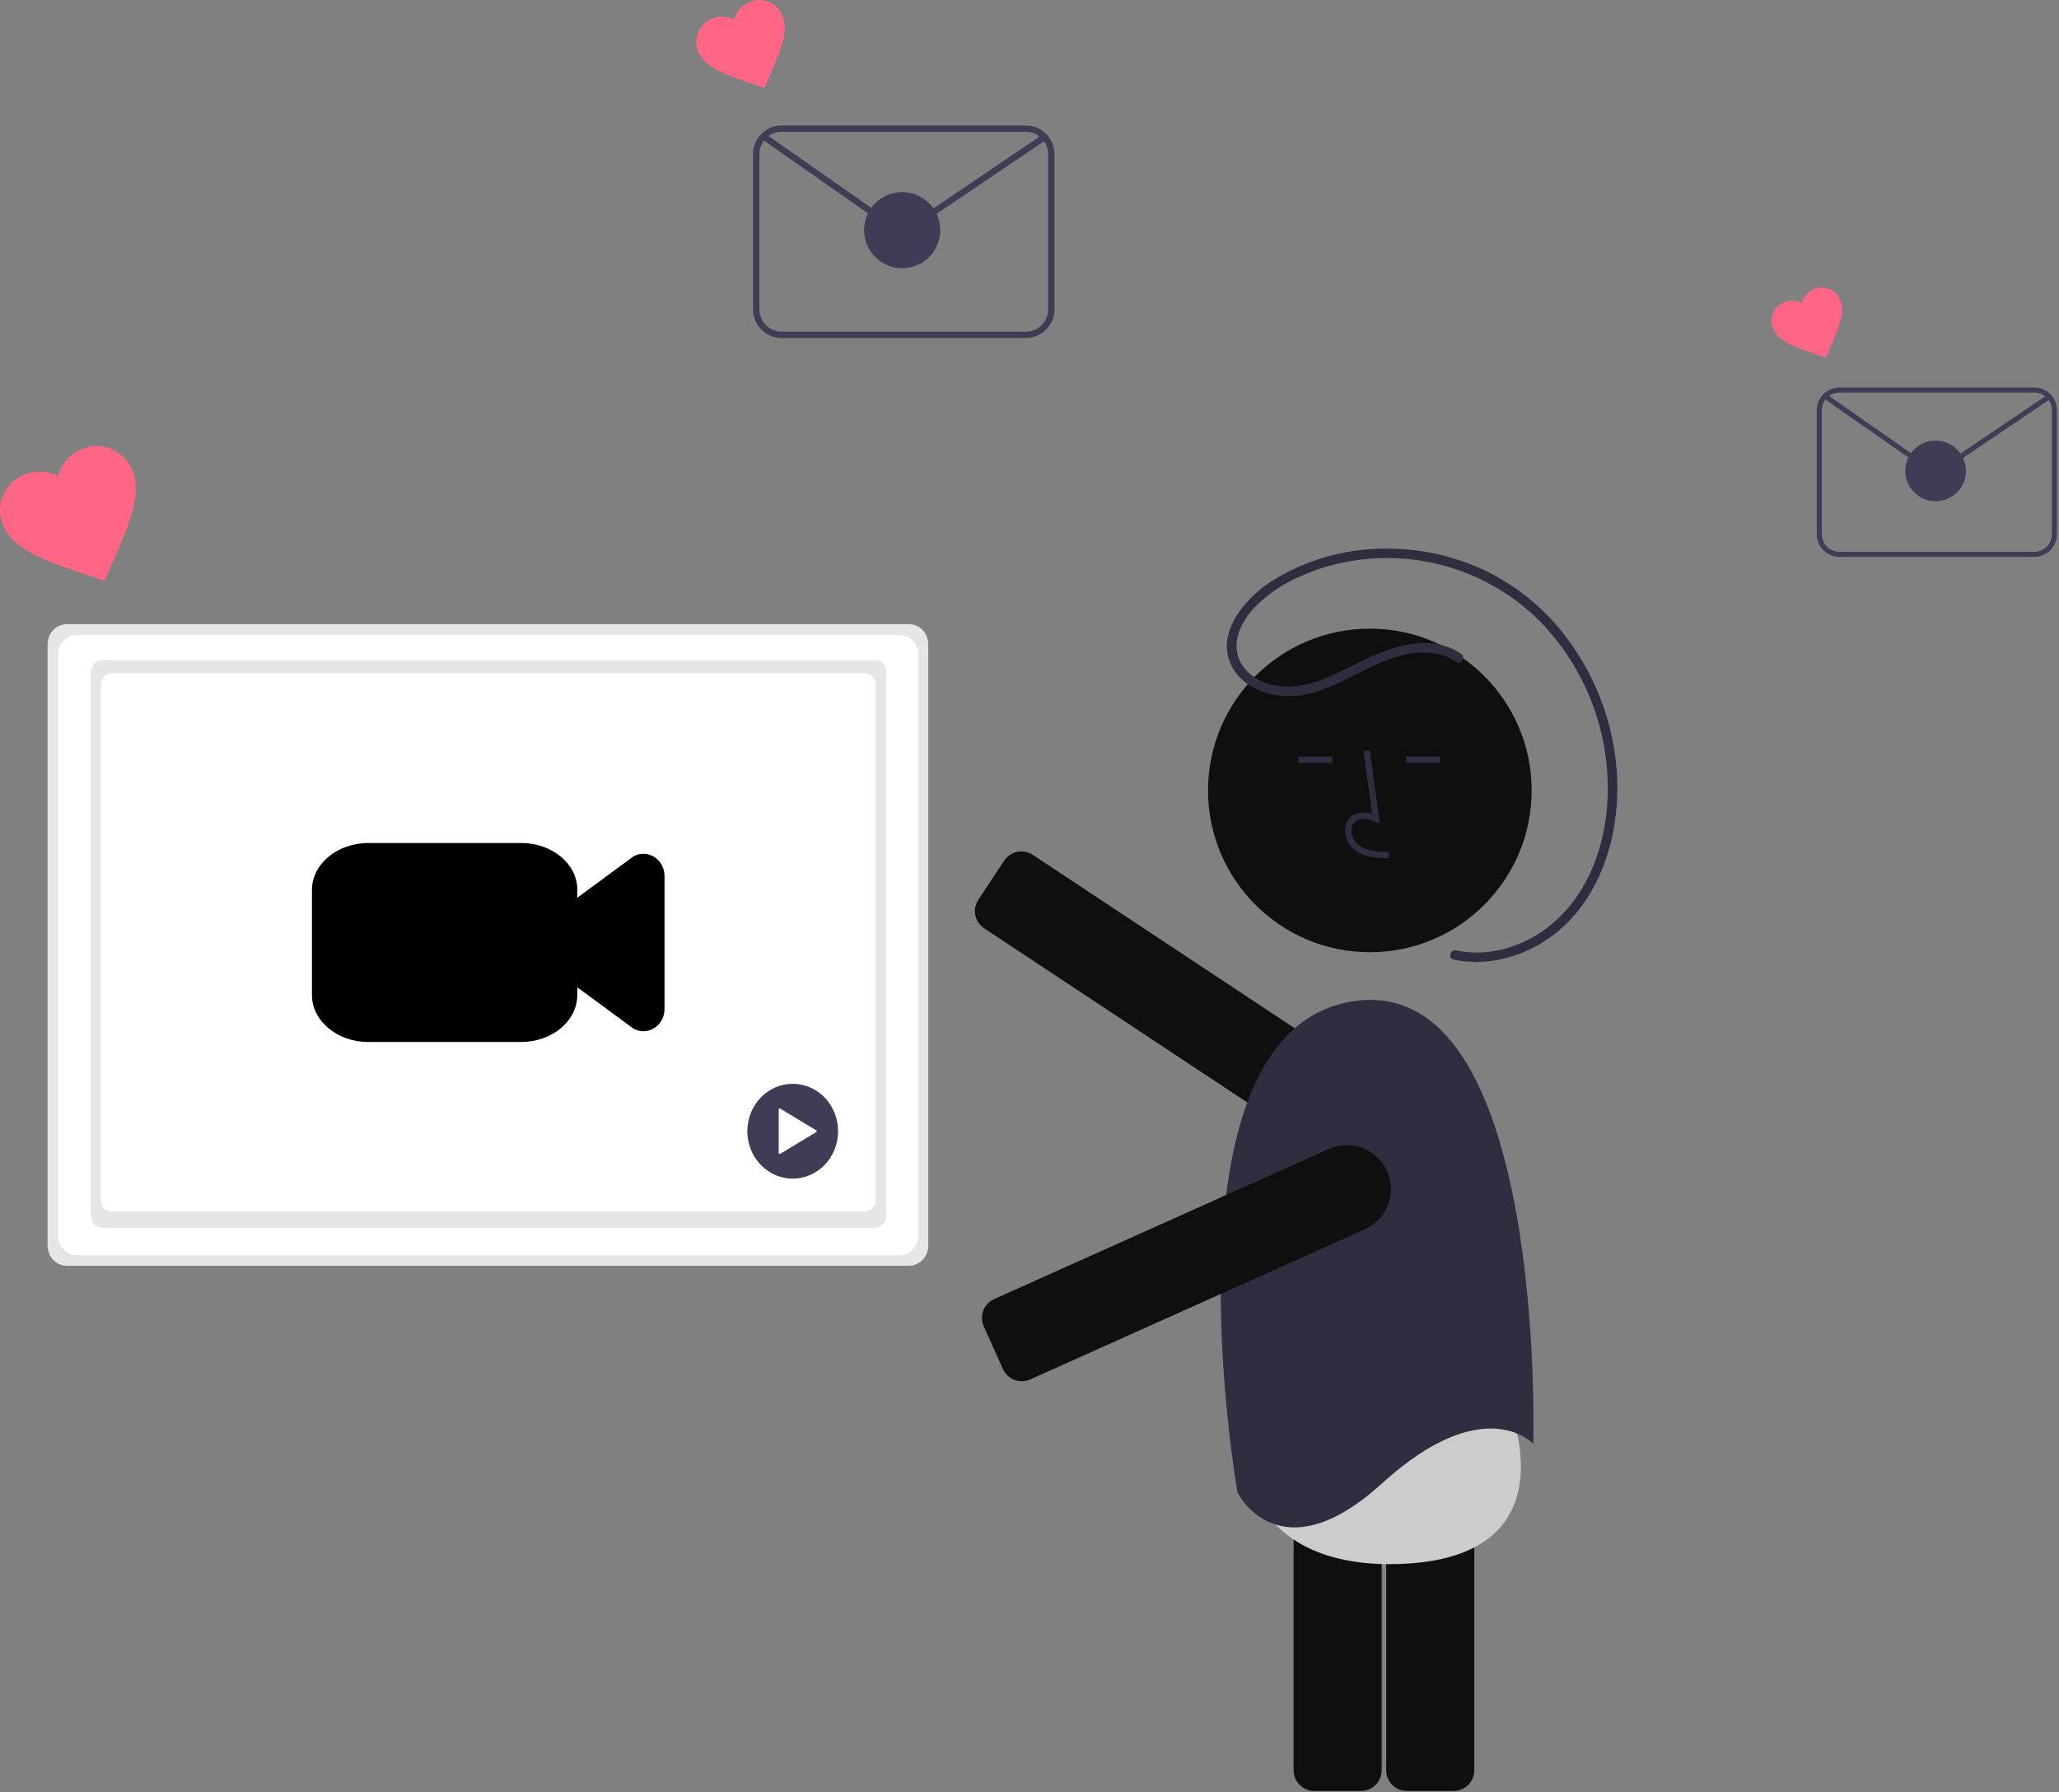 <svg width="649" height="565" viewBox="0 0 649 565" fill="none" xmlns="http://www.w3.org/2000/svg">
<rect x="0" y="0" width="649" height="565" fill="#808080" stroke="none"/>
<g id="undraw_Popular_re_mlfe (2) 1" clip-path="url(#clip0)">
<path id="Vector" d="M458.195 564.56H443.436C441.712 564.558 440.06 563.873 438.841 562.654C437.623 561.436 436.937 559.783 436.936 558.06V435.046C436.937 433.323 437.623 431.671 438.841 430.452C440.06 429.233 441.712 428.548 443.436 428.546H458.195C459.919 428.548 461.571 429.233 462.789 430.452C464.008 431.671 464.693 433.323 464.695 435.046V558.06C464.693 559.783 464.008 561.436 462.789 562.654C461.571 563.873 459.919 564.558 458.195 564.56Z" fill="#0F0F0F"/>
<path id="Vector_2" d="M429.003 564.56H414.243C412.52 564.558 410.868 563.873 409.649 562.654C408.431 561.436 407.745 559.783 407.743 558.06V435.046C407.745 433.323 408.431 431.671 409.649 430.452C410.868 429.233 412.52 428.548 414.243 428.546H429.003C430.726 428.548 432.378 429.233 433.597 430.452C434.815 431.671 435.501 433.323 435.503 435.046V558.06C435.501 559.783 434.815 561.436 433.597 562.654C432.378 563.873 430.726 564.558 429.003 564.56Z" fill="#0F0F0F"/>
<path id="Vector_3" d="M390.078 444.583C390.078 444.583 384.502 494.727 440.797 493.024C497.093 491.321 475.19 442.049 475.19 442.049C475.19 442.049 463.426 432.804 433.687 441.746C403.949 450.687 390.078 444.583 390.078 444.583Z" fill="#CCCCCC"/>
<path id="Vector_4" d="M414.27 358.746C411.552 358.748 408.895 357.947 406.631 356.445L310.203 292.625C308.767 291.672 307.767 290.188 307.424 288.5C307.08 286.811 307.42 285.055 308.37 283.617L316.516 271.309C316.987 270.597 317.594 269.985 318.301 269.508C319.009 269.031 319.804 268.697 320.64 268.527C321.477 268.357 322.338 268.353 323.176 268.516C324.014 268.679 324.812 269.005 325.524 269.476L421.951 333.296C424.441 334.943 426.333 337.348 427.347 340.155C428.361 342.963 428.442 346.022 427.58 348.879C426.718 351.737 424.957 354.24 422.559 356.017C420.161 357.795 417.254 358.752 414.27 358.746Z" fill="#0F0F0F"/>
<path id="Vector_5" d="M431.778 300.167C459.945 300.167 482.778 277.334 482.778 249.167C482.778 221.001 459.945 198.167 431.778 198.167C403.612 198.167 380.778 221.001 380.778 249.167C380.778 277.334 403.612 300.167 431.778 300.167Z" fill="#0F0F0F"/>
<path id="Vector_6" d="M437.741 270.576C434.435 270.485 430.32 270.37 427.151 268.054C426.207 267.337 425.431 266.421 424.879 265.372C424.326 264.323 424.009 263.166 423.951 261.982C423.893 261.14 424.031 260.296 424.354 259.517C424.677 258.737 425.175 258.043 425.811 257.488C427.467 256.089 429.884 255.761 432.489 256.527L429.79 236.801L431.771 236.53L434.945 259.72L433.29 258.961C431.372 258.081 428.738 257.633 427.102 259.016C426.7 259.377 426.387 259.827 426.187 260.329C425.987 260.831 425.906 261.373 425.949 261.911C425.998 262.793 426.236 263.653 426.646 264.435C427.057 265.216 427.632 265.9 428.331 266.439C430.797 268.241 434.077 268.473 437.796 268.577L437.741 270.576Z" fill="#2F2E41"/>
<path id="Vector_7" d="M419.991 238.503H409.219V240.503H419.991V238.503Z" fill="#2F2E41"/>
<path id="Vector_8" d="M453.991 238.503H443.219V240.503H453.991V238.503Z" fill="#2F2E41"/>
<path id="Vector_9" d="M483.295 455.148C483.295 455.148 487.698 305.433 426.051 315.708C364.403 325.982 390.09 470.56 390.09 470.56C390.09 470.56 403.3 496.98 435.591 467.624C467.883 438.268 483.295 455.148 483.295 455.148Z" fill="#2F2E41"/>
<path id="Vector_10" d="M322.066 435.405C320.811 435.406 319.583 435.044 318.529 434.363C317.475 433.682 316.64 432.71 316.125 431.566L310.084 418.099C309.735 417.32 309.542 416.48 309.517 415.627C309.493 414.774 309.636 413.924 309.94 413.126C310.244 412.329 310.701 411.599 311.287 410.978C311.873 410.357 312.576 409.858 313.354 409.508L418.859 362.179C420.522 361.433 422.316 361.022 424.138 360.969C425.96 360.916 427.774 361.222 429.477 361.871C431.181 362.519 432.74 363.497 434.066 364.748C435.391 365.999 436.458 367.498 437.204 369.161C437.95 370.824 438.361 372.618 438.414 374.44C438.466 376.262 438.16 378.076 437.511 379.78C436.863 381.483 435.885 383.042 434.635 384.368C433.384 385.694 431.884 386.76 430.221 387.506L324.716 434.836C323.883 435.211 322.98 435.405 322.066 435.405Z" fill="#0F0F0F"/>
<path id="Vector_11" d="M460.544 206.091C450.621 199.353 438.096 203.93 428.454 208.739C419.09 213.408 408.537 219.35 397.942 214.852C393.804 213.095 390.44 209.659 389.856 205.062C389.159 199.585 392.471 194.458 396.154 190.735C400.157 186.904 404.821 183.831 409.92 181.663C414.918 179.414 420.183 177.813 425.588 176.899C436.293 175.049 447.285 175.784 457.649 179.042C468.012 182.3 477.448 187.988 485.169 195.63C492.638 203.248 498.409 212.362 502.102 222.371C505.794 232.38 507.325 243.058 506.594 253.702C505.751 265.047 502.128 276.616 494.858 285.522C488.038 293.878 477.825 299.753 466.925 300.243C464.254 300.368 461.579 300.151 458.963 299.597C457.08 299.195 456.275 302.086 458.165 302.489C469.518 304.91 481.278 301.313 490.282 294.231C499.761 286.775 505.577 275.489 508.126 263.859C513.006 241.604 506.893 217.654 492.885 199.837C485.967 190.963 477.007 183.892 466.767 179.228C456.192 174.506 444.639 172.386 433.076 173.045C421.544 173.625 410.357 177.169 400.596 183.337C391.866 188.979 382.026 200.94 389.146 211.522C391.809 215.479 396.229 217.89 400.818 218.88C406.085 219.905 411.533 219.43 416.542 217.511C427.949 213.483 438.498 204.483 451.265 205.847C454.048 206.136 456.716 207.109 459.03 208.681C460.631 209.769 462.134 207.17 460.544 206.091L460.544 206.091Z" fill="#2F2E41"/>
<path id="Vector_12" d="M286.408 389.272C285.828 389.271 285.255 389.14 284.732 388.889C284.209 388.639 283.748 388.274 283.384 387.823L266.799 367.551H24.363C21.977 367.548 19.69 366.599 18.002 364.912C16.315 363.225 15.366 360.937 15.363 358.551V214.551C15.366 212.165 16.315 209.877 18.002 208.19C19.69 206.503 21.977 205.554 24.363 205.551H281.363C283.749 205.554 286.037 206.503 287.724 208.19C289.411 209.877 290.361 212.165 290.363 214.551V385.331C290.369 386.144 290.121 386.939 289.653 387.603C289.184 388.268 288.52 388.769 287.752 389.036C287.321 389.191 286.866 389.271 286.408 389.272ZM24.363 207.551C22.507 207.553 20.728 208.291 19.416 209.603C18.104 210.916 17.365 212.695 17.363 214.551V358.551C17.365 360.407 18.104 362.186 19.416 363.498C20.728 364.811 22.507 365.549 24.363 365.551H267.746L284.932 386.556C285.185 386.865 285.527 387.088 285.911 387.195C286.296 387.302 286.704 387.287 287.079 387.153C287.455 387.019 287.78 386.772 288.01 386.446C288.24 386.119 288.363 385.73 288.363 385.331V214.551C288.361 212.695 287.623 210.916 286.311 209.603C284.998 208.291 283.219 207.553 281.363 207.551H24.363Z" fill="#3F3D56"/>
<path id="Vector_13" d="M252.363 253.551H53.363C52.037 253.551 50.765 253.024 49.828 252.086C48.89 251.149 48.363 249.877 48.363 248.551C48.363 247.225 48.89 245.953 49.828 245.015C50.765 244.078 52.037 243.551 53.363 243.551H252.363C253.689 243.551 254.961 244.078 255.899 245.015C256.836 245.953 257.363 247.225 257.363 248.551C257.363 249.877 256.836 251.149 255.899 252.086C254.961 253.024 253.689 253.551 252.363 253.551Z" fill="#CCCCCC"/>
<path id="Vector_14" d="M252.363 286.551H53.363C52.037 286.551 50.765 286.024 49.828 285.086C48.89 284.149 48.363 282.877 48.363 281.551C48.363 280.225 48.89 278.953 49.828 278.015C50.765 277.078 52.037 276.551 53.363 276.551H252.363C253.689 276.551 254.961 277.078 255.899 278.015C256.836 278.953 257.363 280.225 257.363 281.551C257.363 282.877 256.836 284.149 255.899 285.086C254.961 286.024 253.689 286.551 252.363 286.551Z" fill="#CCCCCC"/>
<path id="Vector_15" d="M252.363 319.551H53.363C52.037 319.551 50.765 319.024 49.828 318.086C48.89 317.149 48.363 315.877 48.363 314.551C48.363 313.225 48.89 311.953 49.828 311.015C50.765 310.078 52.037 309.551 53.363 309.551H252.363C253.689 309.551 254.961 310.078 255.899 311.015C256.836 311.953 257.363 313.225 257.363 314.551C257.363 315.877 256.836 317.149 255.899 318.086C254.961 319.024 253.689 319.551 252.363 319.551Z" fill="#CCCCCC"/>
<path id="Vector_16" d="M32.948 183.077L28.841 181.732C14.183 176.791 4.554 173.635 1.124 165.903C0.458 164.47 0.081 162.92 0.014 161.342C-0.053 159.763 0.191 158.186 0.734 156.702C1.276 155.218 2.105 153.855 3.174 152.692C4.243 151.528 5.531 150.586 6.964 149.92C7.069 149.871 7.176 149.824 7.282 149.778C9.023 149.017 10.908 148.644 12.807 148.684C14.706 148.725 16.573 149.178 18.279 150.013C18.805 148.188 19.722 146.499 20.966 145.064C22.21 143.629 23.752 142.482 25.484 141.703C28.386 140.375 31.697 140.255 34.688 141.368C37.678 142.481 40.104 144.737 41.432 147.639C41.48 147.745 41.527 147.851 41.572 147.959C45.002 155.69 40.88 164.947 34.707 179.13L32.948 183.077Z" fill="#FF6584"/>
<path id="Vector_17" d="M240.931 27.686L238.254 26.81C228.698 23.588 222.42 21.53 220.184 16.49C219.75 15.556 219.504 14.545 219.46 13.516C219.417 12.487 219.576 11.459 219.93 10.492C220.283 9.524 220.824 8.636 221.521 7.877C222.217 7.118 223.057 6.504 223.991 6.07C224.06 6.038 224.129 6.007 224.199 5.977C225.333 5.481 226.562 5.238 227.8 5.264C229.038 5.291 230.256 5.587 231.368 6.131C231.711 4.941 232.309 3.84 233.12 2.904C233.931 1.969 234.936 1.221 236.065 0.713C237.002 0.284 238.014 0.045 239.043 0.007C240.073 -0.03 241.1 0.135 242.065 0.495C243.03 0.854 243.916 1.4 244.67 2.102C245.424 2.803 246.033 3.646 246.462 4.583C246.493 4.652 246.524 4.722 246.553 4.791C248.79 9.832 246.102 15.867 242.078 25.113L240.931 27.686Z" fill="#FF6584"/>
<path id="Vector_18" d="M323.363 106.551H246.363C243.977 106.548 241.69 105.599 240.002 103.912C238.315 102.225 237.366 99.937 237.363 97.551V48.551C237.366 46.165 238.315 43.877 240.002 42.19C241.69 40.503 243.977 39.554 246.363 39.551H323.363C325.749 39.554 328.037 40.503 329.724 42.19C331.411 43.877 332.361 46.165 332.363 48.551V97.551C332.361 99.937 331.411 102.225 329.724 103.912C328.037 105.599 325.749 106.548 323.363 106.551ZM246.363 41.551C244.507 41.553 242.728 42.291 241.416 43.603C240.104 44.916 239.365 46.695 239.363 48.551V97.551C239.365 99.407 240.104 101.186 241.416 102.498C242.728 103.811 244.507 104.549 246.363 104.551H323.363C325.219 104.549 326.998 103.811 328.311 102.498C329.623 101.186 330.361 99.407 330.363 97.551V48.551C330.361 46.695 329.623 44.916 328.311 43.603C326.998 42.291 325.219 41.553 323.363 41.551H246.363Z" fill="#3F3D56"/>
<path id="Vector_19" d="M284.451 72.608C282.393 72.612 280.384 71.984 278.695 70.808L240.058 43.795L241.204 42.156L279.841 69.169C281.177 70.095 282.761 70.597 284.386 70.61C286.012 70.623 287.604 70.145 288.954 69.24L328.728 42.35L329.848 44.007L290.074 70.898C288.412 72.016 286.454 72.612 284.451 72.608Z" fill="#3F3D56"/>
<path id="Vector_20" d="M284.363 84.551C290.991 84.551 296.363 79.178 296.363 72.551C296.363 65.924 290.991 60.551 284.363 60.551C277.736 60.551 272.363 65.924 272.363 72.551C272.363 79.178 277.736 84.551 284.363 84.551Z" fill="#3F3D56"/>
<path id="Vector_21" d="M575.484 112.689L573.35 111.991C565.733 109.423 560.73 107.783 558.947 103.765C558.248 102.261 558.175 100.542 558.745 98.984C559.314 97.426 560.478 96.159 561.982 95.46C562.037 95.434 562.092 95.41 562.148 95.386C563.052 94.99 564.031 94.796 565.018 94.817C566.005 94.839 566.975 95.074 567.862 95.508C568.135 94.56 568.612 93.682 569.258 92.936C569.905 92.191 570.706 91.595 571.606 91.189C572.353 90.848 573.159 90.657 573.98 90.627C574.8 90.597 575.619 90.729 576.388 91.016C577.158 91.302 577.863 91.737 578.465 92.296C579.066 92.856 579.551 93.528 579.893 94.274C579.918 94.329 579.942 94.385 579.966 94.44C581.748 98.458 579.606 103.268 576.398 110.638L575.484 112.689Z" fill="#FF6584"/>
<path id="Vector_22" d="M641.19 175.551H579.815C577.913 175.549 576.089 174.792 574.744 173.447C573.4 172.102 572.643 170.279 572.641 168.377V129.32C572.643 127.418 573.4 125.595 574.744 124.25C576.089 122.905 577.913 122.149 579.815 122.146H641.19C643.092 122.149 644.915 122.905 646.26 124.25C647.605 125.595 648.361 127.418 648.363 129.32V168.377C648.361 170.279 647.605 172.102 646.26 173.447C644.915 174.792 643.092 175.549 641.19 175.551ZM579.815 123.741C578.335 123.742 576.917 124.331 575.871 125.377C574.825 126.423 574.237 127.841 574.235 129.32V168.377C574.237 169.856 574.825 171.275 575.871 172.321C576.917 173.367 578.335 173.955 579.815 173.957H641.19C642.669 173.955 644.087 173.367 645.133 172.321C646.179 171.275 646.768 169.856 646.769 168.377V129.32C646.768 127.841 646.179 126.423 645.133 125.377C644.087 124.331 642.669 123.742 641.19 123.741H579.815Z" fill="#3F3D56"/>
<path id="Vector_23" d="M610.173 148.496C608.533 148.499 606.931 147.998 605.585 147.061L574.789 125.529L575.702 124.223L606.499 145.755C607.564 146.493 608.826 146.893 610.122 146.903C611.417 146.913 612.686 146.533 613.762 145.811L645.466 124.377L646.359 125.698L614.655 147.132C613.331 148.024 611.77 148.499 610.173 148.496Z" fill="#3F3D56"/>
<path id="Vector_24" d="M610.104 158.015C615.386 158.015 619.669 153.733 619.669 148.45C619.669 143.168 615.386 138.885 610.104 138.885C604.821 138.885 600.539 143.168 600.539 148.45C600.539 153.733 604.821 158.015 610.104 158.015Z" fill="#3F3D56"/>
<g id="undraw_video_files_fu10 1" clip-path="url(#clip1)">
<g id="Group 1">
<path id="Vector_25" d="M292.59 392.628C292.598 394.309 291.967 395.925 290.836 397.12C289.704 398.315 288.164 398.991 286.555 399H21.035C20.238 398.996 19.45 398.827 18.716 398.505C17.981 398.182 17.315 397.712 16.755 397.12C16.194 396.529 15.751 395.827 15.45 395.057C15.149 394.286 14.996 393.461 15 392.629V203.13C14.992 201.448 15.623 199.833 16.755 198.638C17.886 197.443 19.426 196.767 21.035 196.758H286.555C287.352 196.762 288.14 196.931 288.874 197.253C289.609 197.576 290.275 198.046 290.835 198.638C291.396 199.229 291.839 199.931 292.14 200.701C292.441 201.472 292.594 202.297 292.59 203.129V203.13V392.628Z" fill="#E6E6E6"/>
<path id="Vector_26" d="M289.458 389.525C289.458 391.159 288.836 392.726 287.731 393.882C286.625 395.037 285.125 395.686 283.561 395.686H24.21C22.647 395.686 21.147 395.037 20.041 393.882C18.935 392.726 18.314 391.159 18.314 389.525V206.319C18.314 204.685 18.935 203.118 20.041 201.963C21.147 200.808 22.647 200.159 24.21 200.159H283.573C285.135 200.162 286.632 200.812 287.735 201.967C288.838 203.122 289.458 204.688 289.458 206.319V389.525Z" fill="white"/>
<path id="c6fe725a-3b03-4a96-90af-cfbd2676500a" d="M32.175 208.113H275.873C276.801 208.113 277.692 208.498 278.348 209.184C279.004 209.87 279.373 210.8 279.373 211.77V383.364C279.373 384.334 279.004 385.264 278.348 385.95C277.692 386.636 276.801 387.021 275.873 387.021H32.175C31.247 387.021 30.357 386.636 29.7 385.95C29.044 385.264 28.675 384.334 28.675 383.364V211.77C28.675 210.8 29.044 209.87 29.7 209.184C30.357 208.498 31.247 208.113 32.175 208.113Z" fill="#E6E6E6"/>
<path id="Vector_27" d="M35.26 212.228H272.524C272.983 212.228 273.438 212.323 273.863 212.507C274.288 212.69 274.674 212.96 274.999 213.299C275.324 213.639 275.581 214.042 275.757 214.486C275.933 214.929 276.024 215.405 276.024 215.885V378.323C276.024 378.804 275.933 379.279 275.757 379.723C275.581 380.167 275.324 380.57 274.999 380.909C274.674 381.249 274.288 381.518 273.863 381.702C273.438 381.886 272.983 381.98 272.524 381.98H35.26C34.332 381.98 33.442 381.595 32.785 380.909C32.129 380.223 31.76 379.293 31.76 378.323V215.885C31.76 214.915 32.129 213.985 32.785 213.299C33.442 212.614 34.332 212.228 35.26 212.228Z" fill="white"/>
<path id="Vector_28" d="M202.784 325.071C201.85 325.07 200.927 324.865 200.074 324.468C199.876 324.376 199.686 324.263 199.509 324.132L182.266 311.45C181.391 310.807 180.678 309.954 180.185 308.962C179.692 307.97 179.435 306.869 179.435 305.752V288.457C179.435 287.339 179.692 286.238 180.185 285.247C180.678 284.255 181.391 283.401 182.266 282.758L199.509 270.076C199.686 269.945 199.876 269.833 200.074 269.741C201.09 269.269 202.202 269.07 203.31 269.161C204.418 269.253 205.487 269.632 206.419 270.265C207.351 270.898 208.117 271.764 208.648 272.785C209.178 273.806 209.456 274.949 209.456 276.11V318.098C209.456 319.947 208.753 321.72 207.502 323.027C206.25 324.334 204.554 325.069 202.784 325.069L202.784 325.071Z" fill="black"/>
<path id="Vector_29" d="M164.194 328.471H116.101C106.29 328.463 98.338 321.836 98.328 313.659V280.549C98.338 272.372 106.29 265.746 116.101 265.737H164.319C174.061 265.747 181.956 272.326 181.967 280.445V313.659C181.957 321.836 174.006 328.463 164.194 328.471Z" fill="black"/>
<path id="Vector_30" d="M249.863 371.535C257.762 371.535 264.166 364.844 264.166 356.59C264.166 348.337 257.762 341.646 249.863 341.646C241.963 341.646 235.56 348.337 235.56 356.59C235.56 364.844 241.963 371.535 249.863 371.535Z" fill="#3F3D56"/>
<path id="Vector_31" d="M257.292 356.323L245.891 349.445C245.846 349.418 245.795 349.404 245.743 349.404C245.691 349.404 245.64 349.418 245.595 349.445C245.55 349.472 245.512 349.511 245.486 349.558C245.46 349.605 245.447 349.659 245.447 349.713V363.468C245.447 363.522 245.46 363.576 245.486 363.623C245.512 363.67 245.55 363.709 245.595 363.736C245.64 363.763 245.691 363.777 245.743 363.777C245.795 363.777 245.846 363.763 245.891 363.736L257.292 356.858C257.337 356.831 257.374 356.792 257.4 356.745C257.426 356.698 257.44 356.645 257.44 356.59C257.44 356.536 257.426 356.483 257.4 356.436C257.374 356.389 257.337 356.35 257.292 356.323L245.891 349.445C245.846 349.418 245.795 349.404 245.743 349.404C245.691 349.404 245.64 349.418 245.595 349.445C245.55 349.472 245.512 349.511 245.486 349.558C245.46 349.605 245.447 349.659 245.447 349.713V363.468C245.447 363.522 245.46 363.576 245.486 363.623C245.512 363.67 245.55 363.709 245.595 363.736C245.64 363.763 245.691 363.777 245.743 363.777C245.795 363.777 245.846 363.763 245.891 363.736L257.292 356.858C257.337 356.831 257.374 356.792 257.4 356.745C257.426 356.698 257.44 356.645 257.44 356.59C257.44 356.536 257.426 356.483 257.4 356.436C257.374 356.389 257.337 356.35 257.292 356.323Z" fill="white"/>
</g>
</g>
</g>
<defs>
<clipPath id="clip0">
<rect width="648.363" height="565.551" fill="white"/>
</clipPath>
<clipPath id="clip1">
<rect width="399" height="251" fill="white" transform="translate(15 148)"/>
</clipPath>
</defs>
</svg>

